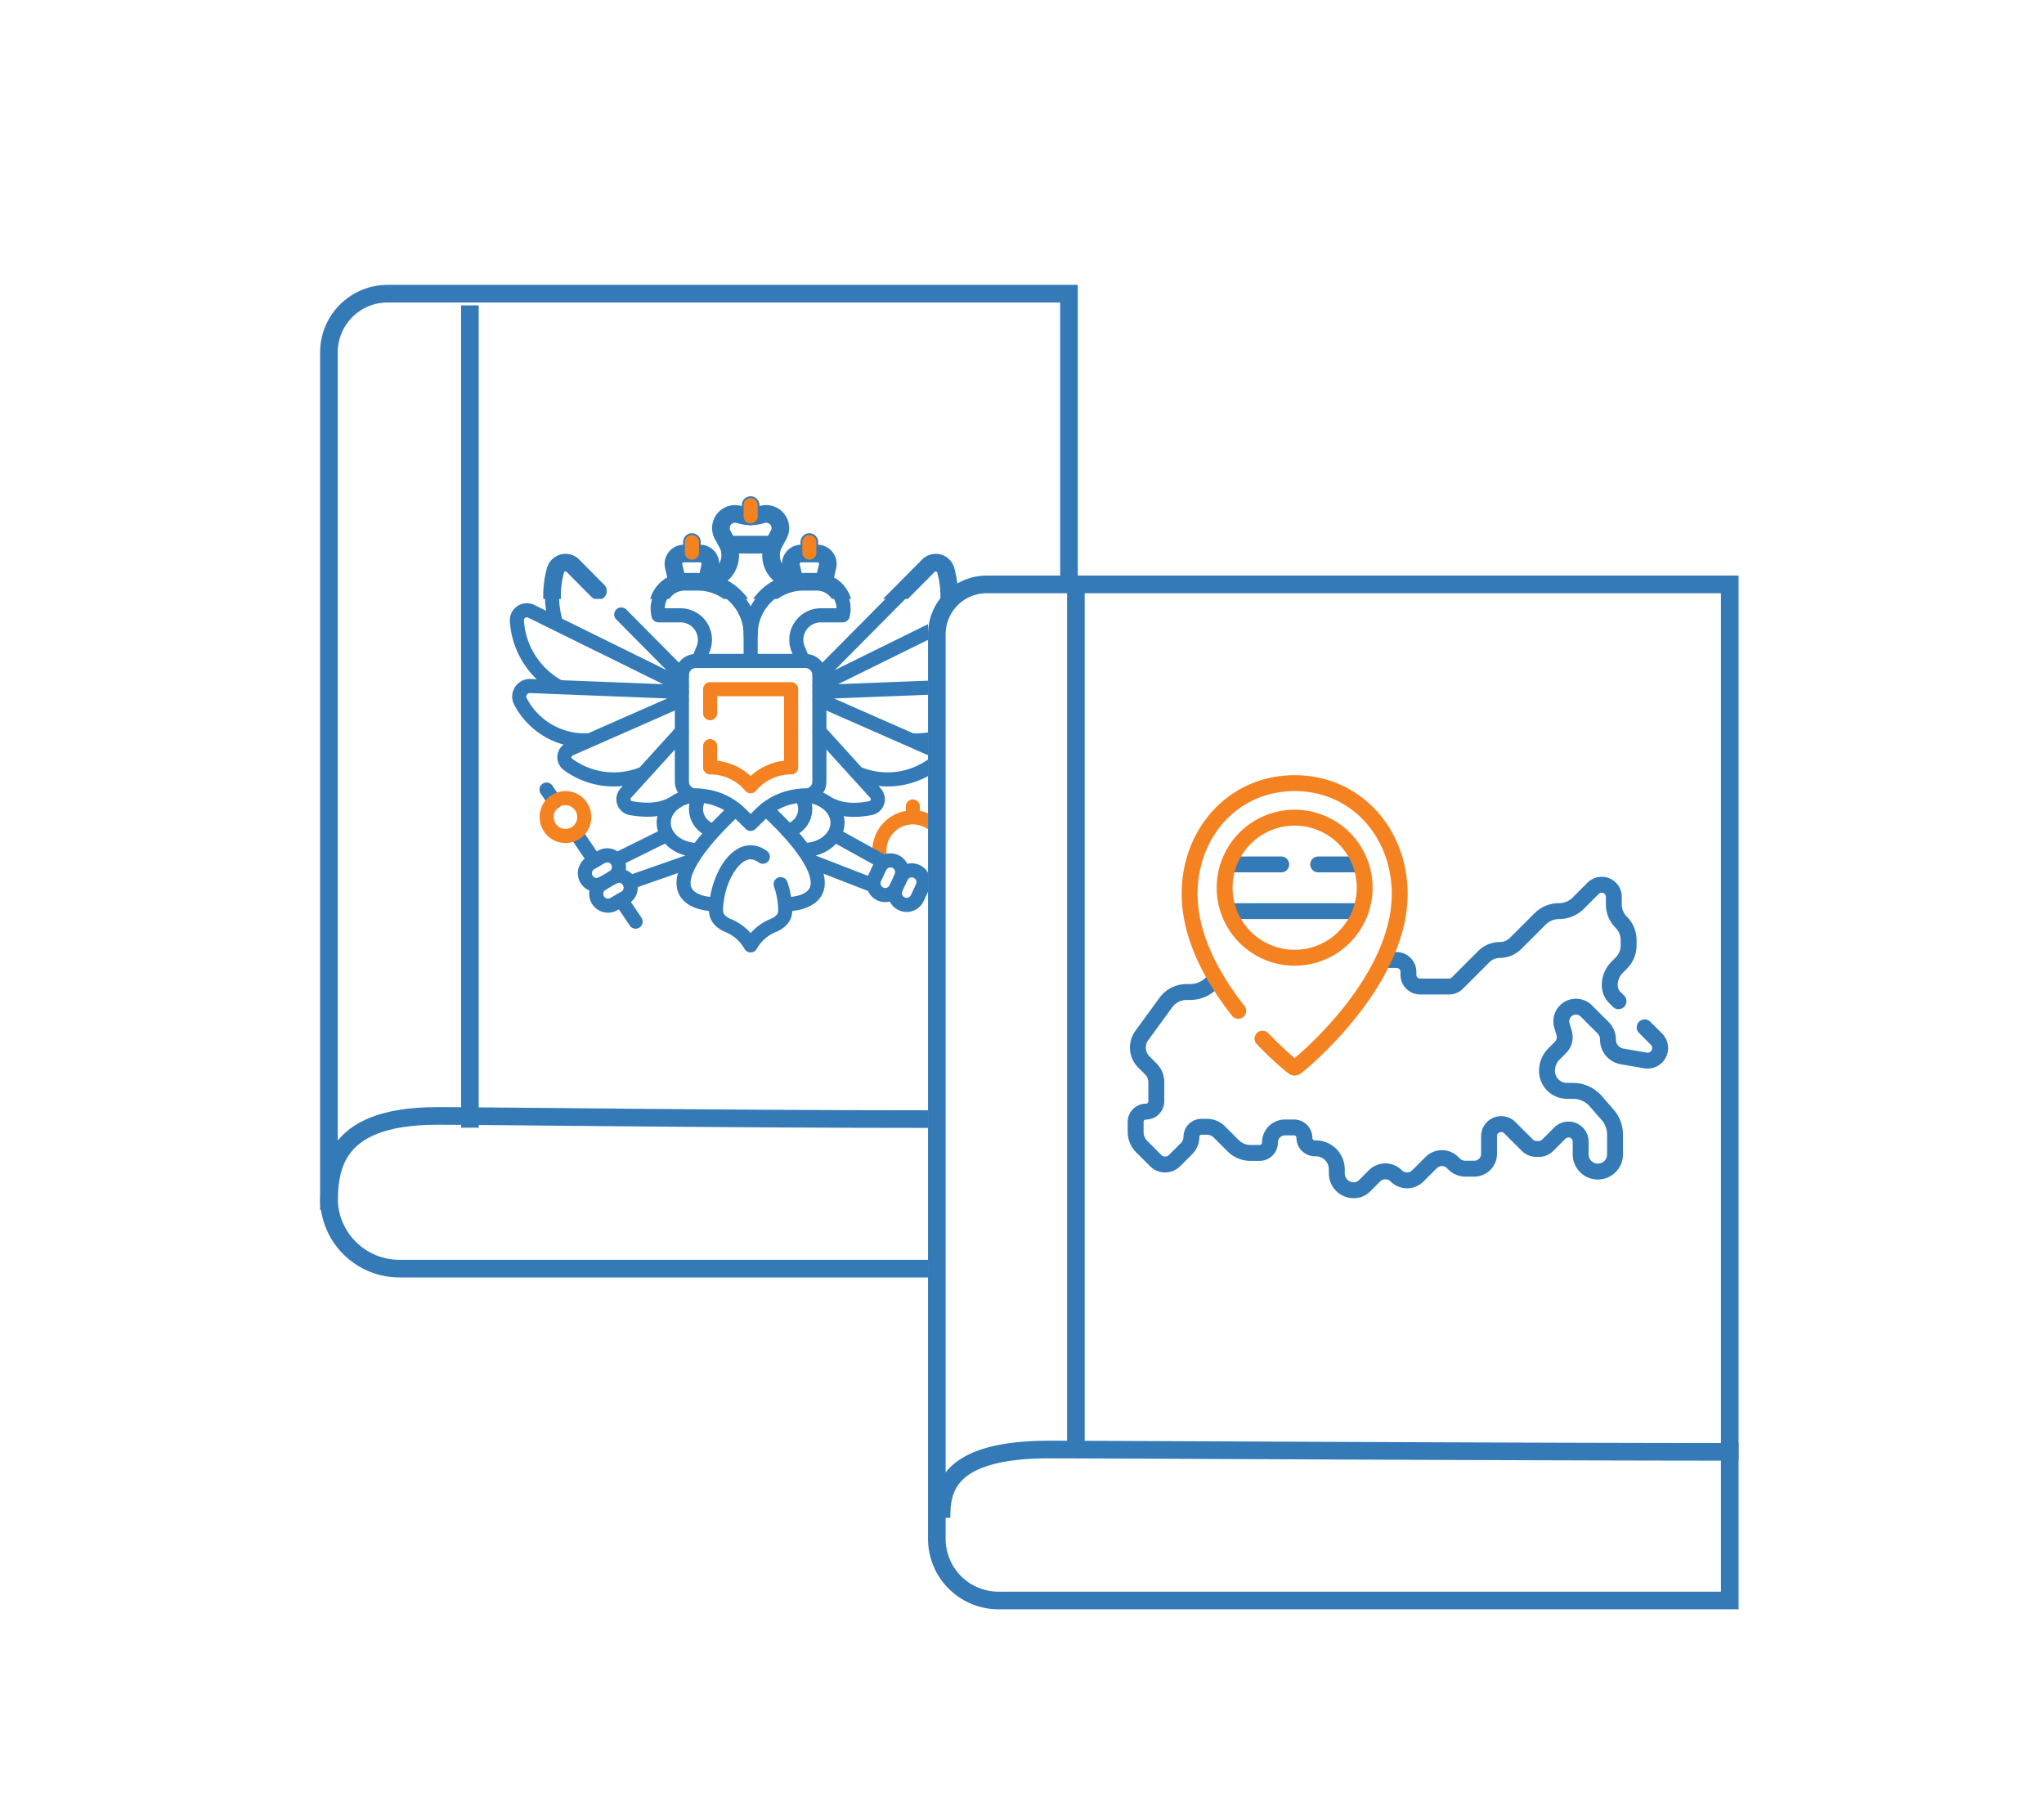 <svg xmlns="http://www.w3.org/2000/svg" fill="none" viewBox="0 0 174 153" id="self">
	<defs>
		<path fill="#fff" d="M43 41h41v41H43V41z" id="reuse-0" />
	</defs>
	<g clip-path="url(#prefix__clip0_8_167)">
		<g mask="url(#prefix__a)">
			<g stroke-linecap="round" stroke-linejoin="round" stroke-miterlimit="10" stroke-width="1.353" mask="url(#prefix__b)">
				<path stroke="#337AB7" d="M140.005 87.46l1.008 1.007a1.074 1.074 0 01-.282 1.716 1.069 1.069 0 01-.658.096l-1.988-.345a1.445 1.445 0 01-1.201-1.426c0-.384-.152-.752-.423-1.024l-1.421-1.42a1.248 1.248 0 00-2.08 1.233l.189.644a1.243 1.243 0 01-.314 1.233l-.544.544c-.384.384-.6.905-.6 1.447 0 .94.762 1.701 1.701 1.701h.506a2.587 2.587 0 011.953.89l1.005 1.154c.404.465.627 1.06.627 1.675v1.727a1.463 1.463 0 01-2.925 0v-1.118a1.036 1.036 0 00-1.769-.733l-1.047 1.046a1.03 1.03 0 01-.73.303h-.248c-.274 0-.537-.109-.731-.303l-1.511-1.51a1.033 1.033 0 00-1.763.73v1.498c0 .7-.567 1.266-1.267 1.266h-.745c-.364 0-.714-.145-.971-.402l-.12-.12a1.287 1.287 0 00-1.82 0l-1.133 1.132a1.304 1.304 0 01-1.847 0 1.307 1.307 0 00-1.847 0l-.845.845a1.306 1.306 0 01-.924.383 1.443 1.443 0 01-1.442-1.442v-.34c0-.986-.799-1.786-1.785-1.786h-.081a.89.89 0 01-.89-.89.89.89 0 00-.89-.89h-.763a1.28 1.28 0 00-1.28 1.28.888.888 0 01-.889.89h-.764c-.556 0-1.089-.22-1.482-.613l-1.184-1.184a1.471 1.471 0 00-1.04-.431h-.469a.858.858 0 00-.857.857 1.414 1.414 0 01-.414 1l-1.024 1.024a1.134 1.134 0 01-1.604 0l-1.192-1.192a1.763 1.763 0 01-.516-1.246v-.853a.88.88 0 01.88-.88.88.88 0 00.88-.88v-1.638a1.563 1.563 0 00-.46-1.108l-.598-.598a1.741 1.741 0 01-.175-2.258l2.045-2.802a2.18 2.18 0 011.762-.896h.306c.671 0 1.315-.267 1.79-.741l.389-.39M117.809 81.726h1.069c.563 0 1.019.456 1.019 1.019v.243c0 .55.446.996.996.996h2.462a.994.994 0 00.704-.292l2.257-2.257a1.905 1.905 0 011.351-.56 1.914 1.914 0 001.352-.56l2.08-2.079a2.3 2.3 0 011.627-.674 2.295 2.295 0 001.626-.674l1.267-1.267a1.036 1.036 0 01.73-.302c.57 0 1.032.462 1.032 1.032v.643a2.151 2.151 0 00.63 1.52c.403.404.63.95.63 1.52v.441a2.15 2.15 0 01-.63 1.52l-.349.35a2.15 2.15 0 00-.629 1.52c0 .398.158.78.44 1.063l.307.307" />
				<path stroke="#F58220" d="M105.407 86.053c-2.12-2.697-4.138-6.246-4.138-9.953M101.268 76.1c0-5.208 3.735-9.43 8.942-9.43 5.208 0 8.942 4.222 8.942 9.43 0 7.256-7.733 13.903-8.823 14.747a.194.194 0 01-.238 0c-.349-.27-1.378-1.135-2.617-2.424" />
				<path stroke="#337AB7" d="M104.697 73.588h4.372M104.738 77.565h10.738M112.214 73.588h3.51" />
				<path stroke="#F58220" d="M116.171 75.572a5.961 5.961 0 11-11.922 0 5.961 5.961 0 0111.922 0z" />
			</g>
			<path stroke="#337AB7" stroke-width="1.5" d="M84 49.75h63.25v86.501H85a5.25 5.25 0 01-5.25-5.25V54A4.25 4.25 0 0184 49.75z" />
			<path stroke="#337AB7" stroke-width="1.5" d="M80.15 129.213c0-2.325.346-5.813 9.168-5.813 4.765 0 40.151.197 58.682.197M91.587 49.674v73.456M91 49.474V25H33a5 5 0 00-5 5v72a6 6 0 006 6H79.019" />
			<path stroke="#337AB7" stroke-width="1.5" d="M28 103c0-3.2 0-8 9.23-8 4.531 0 24.15.27 41.77.27M40 26v70" />
			<g clip-path="url(#prefix__clip1_8_167)">
				<g stroke="#337AB7" stroke-linecap="round" stroke-linejoin="round" stroke-miterlimit="10" stroke-width="1.5" mask="url(#prefix__c)">
					<path d="M65.825 46.367h-3.851l-.457-.834a1.206 1.206 0 011.433-1.725 3.051 3.051 0 001.899 0 1.207 1.207 0 011.432 1.725l-.456.834zM47.339 53.075a8.157 8.157 0 01-.052-4.524.887.887 0 011.485-.389l2.134 2.152M47.601 58.484a6.894 6.894 0 01-3.6-5.63.848.848 0 011.221-.814l12.813 6.317M80.468 53.048a8.157 8.157 0 00.044-4.497.887.887 0 00-1.485-.389l-9.256 9.335M83.545 54.317c.136-.477.22-.968.252-1.463a.848.848 0 00-1.22-.814l-12.815 6.318M60.144 49.528l.784-.334c1.079-.461 1.515-1.75 1.046-2.827M57.66 49.528l-.31-1.322a.882.882 0 01.86-1.083h1.384c.568 0 .988.53.859 1.083l-.309 1.322M58.902 47.043v-.9" />
					<path d="M63.9 56.258v-2.24a4.49 4.49 0 00-4.49-4.49h-1.134a2.288 2.288 0 00-2.217 2.854h1.866a2.084 2.084 0 011.925 2.883l-.408.983M67.654 49.528l-.783-.334c-1.08-.461-1.515-1.75-1.046-2.827M70.14 49.528l.308-1.322a.882.882 0 00-.858-1.083h-1.385a.882.882 0 00-.86 1.083l.31 1.322M68.897 47.043v-.9" />
					<path d="M63.9 54.018a4.49 4.49 0 014.489-4.49h1.133a2.288 2.288 0 012.218 2.854h-1.866a2.084 2.084 0 00-1.925 2.883l.412.993M63.9 43.958V43" />
				</g>
			</g>
			<g clip-path="url(#prefix__clip2_8_167)">
				<g stroke-linecap="round" stroke-linejoin="round" stroke-miterlimit="10" stroke-width="1.2" mask="url(#prefix__d)">
					<path stroke="#337AB7" d="M65.222 68.889c1.688 1.554 4.39 4.345 4.39 6.274 0 1.89-2.746 1.82-2.746 1.82M60.933 76.983s-2.746.07-2.746-1.82c0-1.85 2.717-4.683 4.403-6.263M47.233 68.266l-.71-1.053M50.614 73.28l-1.588-2.356M54.11 78.462l-1.243-1.843" />
					<path stroke="#F58220" d="M49.718 69.334a1.597 1.597 0 10-3.153.503 1.597 1.597 0 003.154-.503z" />
					<path stroke="#337AB7" d="M66.455 75.27a7.05 7.05 0 01.39 2.24c0 .686-.523 1.073-1.052 1.289a3.857 3.857 0 00-1.892 1.677l-.002.003a3.86 3.86 0 00-1.895-1.68c-.529-.215-1.05-.602-1.05-1.29 0-2.227 1.318-4.95 2.945-4.95.366 0 .716.138 1.039.377M59.374 67.73c-1.586 0-2.872 1.036-2.872 2.314s1.286 2.314 2.872 2.314M59.621 67.743a1.887 1.887 0 001.142 2.974M52.477 73.19l4.24-2.096M58.756 73.325l-5.158 1.8M50.951 75.327a1.002 1.002 0 01-.659-1.857l.896-.518a1.002 1.002 0 111.003 1.736l-.896.517a.999.999 0 01-.344.122z" />
					<path stroke="#337AB7" d="M52.187 74.69a1.002 1.002 0 011.003 1.736l-.897.518a1.003 1.003 0 11-1.002-1.736" />
					<path stroke="#F58220" d="M78.62 75.126a2.848 2.848 0 00-.912-5.544 2.846 2.846 0 00-2.623 3.954" />
					<path stroke="#337AB7" d="M68.423 67.73c1.586 0 2.871 1.036 2.871 2.314s-1.285 2.314-2.871 2.314M68.175 67.743a1.887 1.887 0 01-1.122 2.97M74.973 73.255l-3.915-2.17M69.04 73.325l5.33 2.066M76.178 75.967a1.003 1.003 0 001.908.493l.437-.938a1.002 1.002 0 10-1.817-.846l-.437.939a.999.999 0 00-.091.352z" />
					<path stroke="#337AB7" d="M76.703 74.68a1.002 1.002 0 10-1.817-.845l-.436.938a1 1 0 101.817.846M65.825 46.367h-3.851l-.457-.834a1.206 1.206 0 011.433-1.725 3.051 3.051 0 001.899 0 1.207 1.207 0 011.432 1.725l-.456.834zM52.886 52.311l5.157 5.2M47.339 53.075a8.157 8.157 0 01-.052-4.524.887.887 0 011.485-.389l2.134 2.152M47.601 58.484a6.894 6.894 0 01-3.6-5.63.848.848 0 011.221-.814l12.813 6.317M50.193 63.019a6.182 6.182 0 01-5.889-3.303.898.898 0 01.831-1.313l12.907.505M54.79 65.84a6.563 6.563 0 01-6.438-.768.756.756 0 01.144-1.3l9.533-4.196M57.612 68.216c-.952.63-2.093.9-3.934.578a.772.772 0 01-.406-1.273l4.758-5.24M80.468 53.048a8.157 8.157 0 00.044-4.497.887.887 0 00-1.485-.389l-9.256 9.335M83.545 54.317c.136-.477.22-.968.252-1.463a.848.848 0 00-1.22-.814l-12.815 6.318M77.605 63.019a6.182 6.182 0 005.89-3.303.898.898 0 00-.831-1.313l-12.902.505M73.011 65.84a6.563 6.563 0 006.436-.768.756.756 0 00-.144-1.3l-9.54-4.2M70.278 68.278c.999.626 2.158.837 3.843.516a.772.772 0 00.406-1.273l-4.765-5.247M60.144 49.528l.784-.334c1.079-.461 1.515-1.75 1.046-2.827M57.66 49.528l-.31-1.322a.882.882 0 01.86-1.083h1.384c.568 0 .988.53.859 1.083l-.309 1.322" />
					<path stroke="#F58220" d="M58.902 47.043v-.9" />
					<path stroke="#337AB7" d="M63.9 56.258v-2.24a4.49 4.49 0 00-4.49-4.49h-1.134a2.288 2.288 0 00-2.217 2.854h1.866a2.084 2.084 0 011.925 2.883l-.408.983M67.654 49.528l-.783-.334c-1.08-.461-1.515-1.75-1.046-2.827M70.14 49.528l.308-1.322a.882.882 0 00-.858-1.083h-1.385a.882.882 0 00-.86 1.083l.31 1.322" />
					<path stroke="#F58220" d="M68.897 47.043v-.9" />
					<path stroke="#337AB7" d="M63.9 54.018a4.49 4.49 0 014.489-4.49h1.133a2.288 2.288 0 012.218 2.854h-1.866a2.084 2.084 0 00-1.925 2.883l.412.993" />
					<path stroke="#F58220" d="M77.708 68.654v.907" />
					<path stroke="#337AB7" d="M68.546 67.73a5.35 5.35 0 00-3.77 1.542l-.877.865-.876-.865a5.35 5.35 0 00-3.77-1.543 1.203 1.203 0 01-1.206-1.202V57.47c0-.664.539-1.202 1.203-1.202h9.3c.663 0 1.202.538 1.202 1.202v9.057c0 .665-.54 1.204-1.206 1.202z" />
					<path stroke="#F58220" d="M60.452 60.717v-2.044h6.895v6.654a4.469 4.469 0 00-3.388 1.535l-.06.068-.06-.068a4.468 4.468 0 00-3.387-1.535V63.52M63.9 43.958V43" />
				</g>
			</g>
		</g>
	</g>
	<defs>
		<clipPath id="prefix__clip0_8_167">
			<path fill="#fff" d="M0 0h174v153H0z" />
		</clipPath>
		<clipPath id="prefix__clip1_8_167">
			<path fill="#fff" d="M0 0h39v10H0z" transform="translate(43 41)" />
		</clipPath>
		<clipPath id="prefix__clip2_8_167">
			<path fill="#fff" d="M0 0h36v41H0z" transform="translate(43 41)" />
		</clipPath>
	</defs>
</svg>